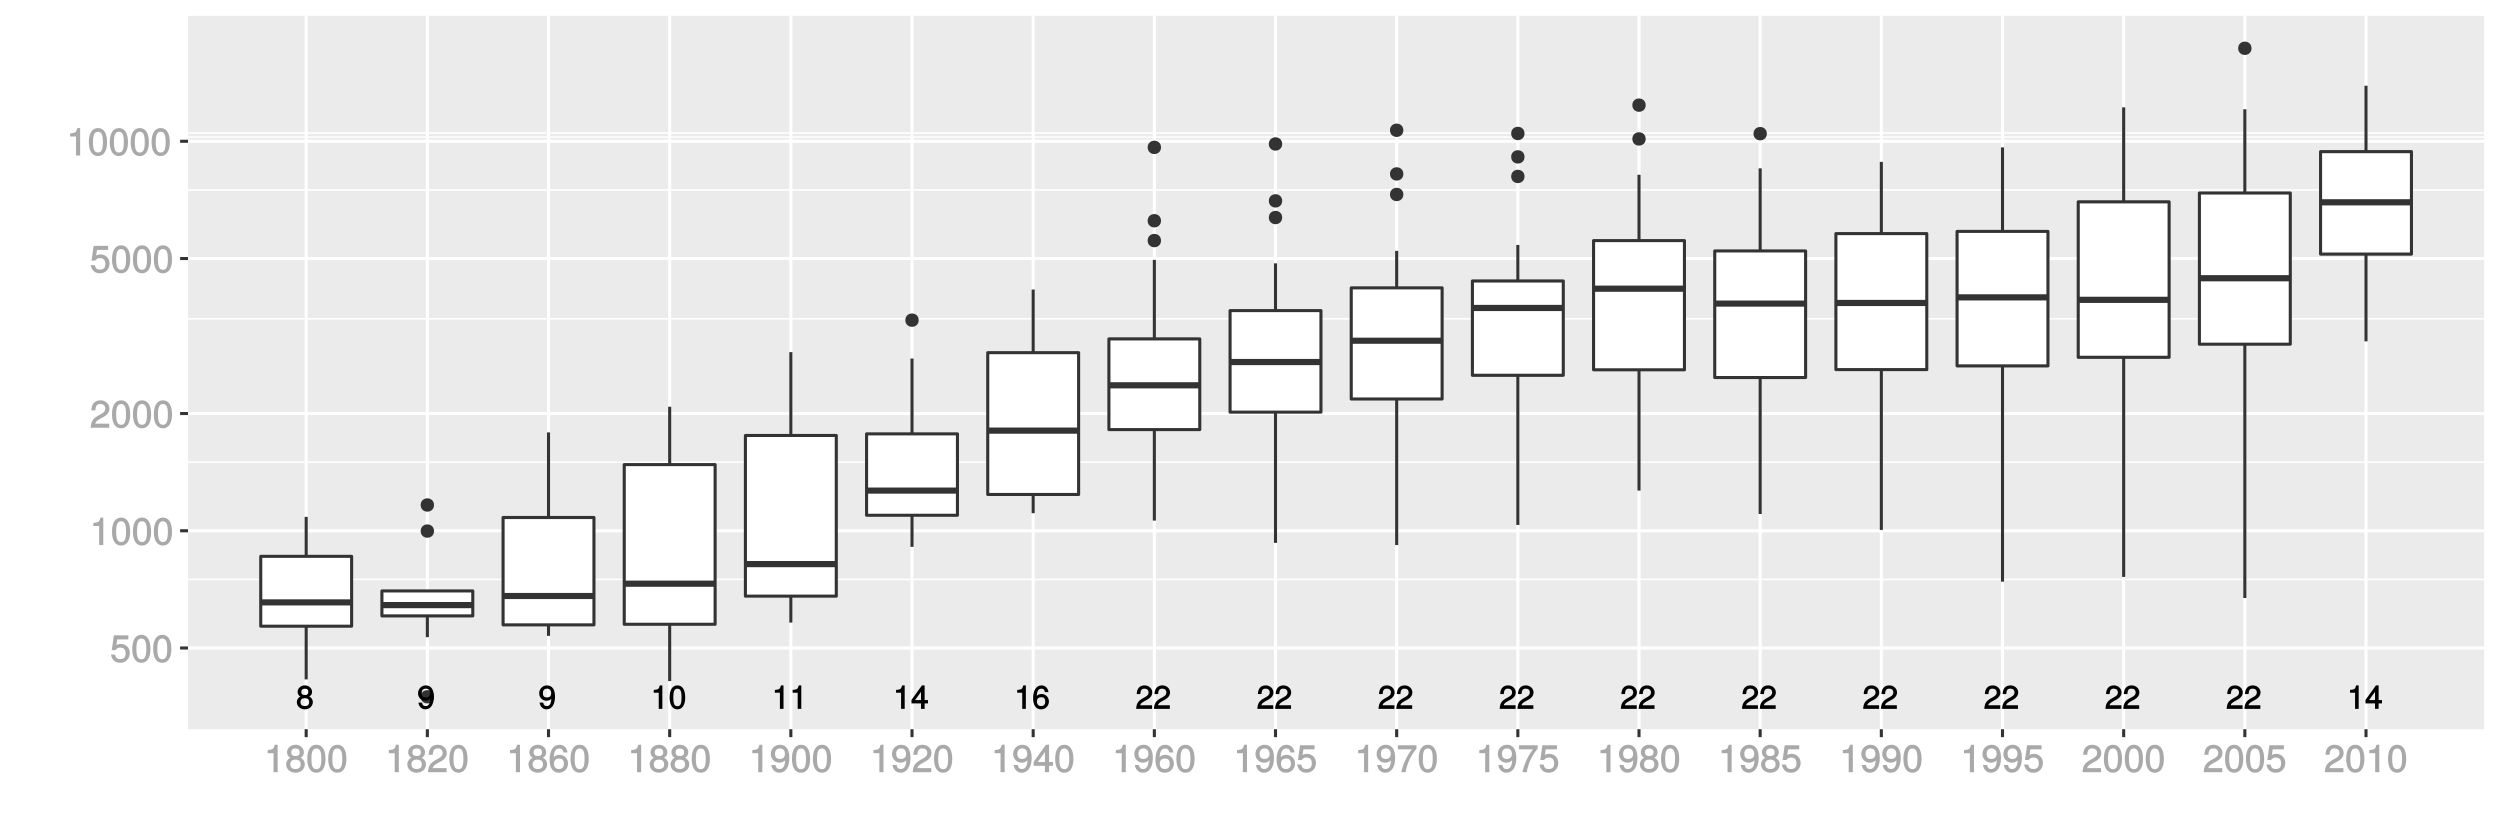 <?xml version="1.0" encoding="UTF-8"?>
<svg xmlns="http://www.w3.org/2000/svg" xmlns:xlink="http://www.w3.org/1999/xlink" width="864pt" height="288pt" viewBox="0 0 864 288" version="1.1">
<defs>
<g>
<symbol overflow="visible" id="glyph0-0">
<path style="stroke:none;" d=""/>
</symbol>
<symbol overflow="visible" id="glyph0-1">
<path style="stroke:none;" d="M 5.797 -2.344 C 5.797 -3.219 5.219 -3.969 4.578 -4.266 C 5.219 -4.641 5.531 -5.141 5.531 -5.875 C 5.531 -7.109 4.438 -8.109 3.031 -8.109 C 1.656 -8.109 0.547 -7.109 0.547 -5.875 C 0.547 -5.141 0.844 -4.656 1.469 -4.266 C 0.844 -3.969 0.266 -3.219 0.266 -2.359 C 0.266 -0.922 1.484 0.172 3.031 0.172 C 4.578 0.172 5.797 -0.922 5.797 -2.344 Z M 4.25 -5.859 C 4.25 -5.125 3.859 -4.781 3.031 -4.781 C 2.219 -4.781 1.812 -5.125 1.812 -5.859 C 1.812 -6.609 2.219 -6.969 3.031 -6.969 C 3.859 -6.969 4.25 -6.609 4.25 -5.859 Z M 4.531 -2.328 C 4.531 -1.406 4.016 -0.969 3.016 -0.969 C 2.062 -0.969 1.531 -1.406 1.531 -2.328 C 1.531 -3.25 2.062 -3.688 3.031 -3.688 C 4.016 -3.688 4.531 -3.25 4.531 -2.328 Z M 4.531 -2.328 "/>
</symbol>
<symbol overflow="visible" id="glyph0-2">
<path style="stroke:none;" d="M 5.75 -4.234 C 5.75 -6.688 4.766 -8.109 2.984 -8.109 C 1.484 -8.109 0.281 -6.906 0.281 -5.375 C 0.281 -3.906 1.406 -2.797 2.828 -2.797 C 3.562 -2.797 4.203 -3.094 4.703 -3.703 L 4.469 -3.797 C 4.469 -1.891 3.984 -0.969 2.875 -0.969 C 2.188 -0.969 1.844 -1.266 1.656 -2.156 L 0.422 -2.156 C 0.625 -0.734 1.609 0.172 2.812 0.172 C 4.641 0.172 5.75 -1.531 5.75 -4.234 Z M 4.422 -5.391 C 4.422 -4.438 3.891 -3.938 2.938 -3.938 C 2 -3.938 1.547 -4.391 1.547 -5.453 C 1.547 -6.438 2.078 -6.984 2.969 -6.984 C 3.875 -6.984 4.422 -6.406 4.422 -5.391 Z M 4.422 -5.391 "/>
</symbol>
<symbol overflow="visible" id="glyph0-3">
<path style="stroke:none;" d="M 3.969 -0.125 L 3.969 -8.109 L 3.094 -8.109 C 2.703 -6.766 2.625 -6.734 0.984 -6.531 L 0.984 -5.578 L 2.719 -5.578 L 2.719 0 L 3.969 0 Z M 3.969 -0.125 "/>
</symbol>
<symbol overflow="visible" id="glyph0-4">
<path style="stroke:none;" d="M 5.734 -3.906 C 5.734 -6.609 4.734 -8.109 3.031 -8.109 C 1.344 -8.109 0.328 -6.594 0.328 -3.969 C 0.328 -1.328 1.359 0.172 3.031 0.172 C 4.688 0.172 5.734 -1.328 5.734 -3.906 Z M 4.469 -3.984 C 4.469 -1.766 4.094 -0.922 3.016 -0.922 C 1.984 -0.922 1.609 -1.812 1.609 -3.953 C 1.609 -6.094 1.984 -6.969 3.031 -6.969 C 4.094 -6.969 4.469 -6.094 4.469 -3.984 Z M 4.469 -3.984 "/>
</symbol>
<symbol overflow="visible" id="glyph0-5">
<path style="stroke:none;" d="M 5.875 -2.016 L 5.875 -3.031 L 4.719 -3.031 L 4.719 -8.109 L 3.797 -8.109 L 0.172 -3.078 L 0.172 -1.875 L 3.469 -1.875 L 3.469 0 L 4.719 0 L 4.719 -1.875 L 5.875 -1.875 Z M 3.609 -3.031 L 1.406 -3.031 L 3.703 -6.203 L 3.469 -6.312 L 3.469 -3.031 Z M 3.609 -3.031 "/>
</symbol>
<symbol overflow="visible" id="glyph0-6">
<path style="stroke:none;" d="M 5.797 -2.562 C 5.797 -4.016 4.672 -5.141 3.266 -5.141 C 2.5 -5.141 1.797 -4.812 1.375 -4.234 L 1.609 -4.125 C 1.609 -6.047 2.094 -6.969 3.219 -6.969 C 3.906 -6.969 4.234 -6.672 4.422 -5.781 L 5.656 -5.781 C 5.453 -7.203 4.469 -8.109 3.281 -8.109 C 1.453 -8.109 0.328 -6.422 0.328 -3.703 C 0.328 -1.266 1.312 0.172 3.109 0.172 C 4.594 0.172 5.797 -1.031 5.797 -2.562 Z M 4.531 -2.484 C 4.531 -1.5 4.016 -0.969 3.109 -0.969 C 2.203 -0.969 1.656 -1.531 1.656 -2.547 C 1.656 -3.516 2.188 -4.016 3.141 -4.016 C 4.094 -4.016 4.531 -3.531 4.531 -2.484 Z M 4.531 -2.484 "/>
</symbol>
<symbol overflow="visible" id="glyph0-7">
<path style="stroke:none;" d="M 5.781 -5.672 C 5.781 -7 4.625 -8.109 3.141 -8.109 C 1.531 -8.109 0.469 -7.141 0.406 -5.109 L 1.641 -5.109 C 1.734 -6.562 2.141 -6.984 3.109 -6.984 C 3.984 -6.984 4.5 -6.484 4.5 -5.641 C 4.5 -5.031 4.188 -4.594 3.484 -4.203 L 2.469 -3.625 C 0.844 -2.703 0.328 -1.859 0.219 0 L 5.719 0 L 5.719 -1.234 L 1.625 -1.234 C 1.703 -1.734 2.016 -2.047 2.969 -2.609 L 4.078 -3.203 C 5.172 -3.797 5.781 -4.703 5.781 -5.672 Z M 5.781 -5.672 "/>
</symbol>
<symbol overflow="visible" id="glyph1-0">
<path style="stroke:none;" d=""/>
</symbol>
<symbol overflow="visible" id="glyph1-1">
<path style="stroke:none;" d="M 6.797 -3.188 C 6.797 -5 5.453 -6.344 3.688 -6.344 C 3.047 -6.344 2.422 -6.125 2.172 -5.938 L 2.453 -7.891 L 6.312 -7.891 L 6.312 -9.297 L 1.297 -9.297 L 0.578 -4.203 L 1.844 -4.203 C 2.422 -4.875 2.766 -5.062 3.484 -5.062 C 4.719 -5.062 5.359 -4.391 5.359 -3.031 C 5.359 -1.703 4.734 -1.094 3.484 -1.094 C 2.484 -1.094 2 -1.453 1.688 -2.641 L 0.281 -2.641 C 0.688 -0.656 1.875 0.188 3.516 0.188 C 5.375 0.188 6.797 -1.234 6.797 -3.188 Z M 6.797 -3.188 "/>
</symbol>
<symbol overflow="visible" id="glyph1-2">
<path style="stroke:none;" d="M 6.719 -4.562 C 6.719 -7.766 5.578 -9.484 3.578 -9.484 C 1.594 -9.484 0.422 -7.734 0.422 -4.641 C 0.422 -1.531 1.594 0.188 3.578 0.188 C 5.531 0.188 6.719 -1.531 6.719 -4.562 Z M 5.281 -4.672 C 5.281 -2.047 4.828 -1.031 3.547 -1.031 C 2.344 -1.031 1.859 -2.109 1.859 -4.625 C 1.859 -7.156 2.344 -8.203 3.578 -8.203 C 4.812 -8.203 5.281 -7.141 5.281 -4.672 Z M 5.281 -4.672 "/>
</symbol>
<symbol overflow="visible" id="glyph1-3">
<path style="stroke:none;" d="M 4.641 -0.125 L 4.641 -9.484 L 3.656 -9.484 C 3.219 -7.938 3.094 -7.875 1.188 -7.625 L 1.188 -6.562 L 3.219 -6.562 L 3.219 0 L 4.641 0 Z M 4.641 -0.125 "/>
</symbol>
<symbol overflow="visible" id="glyph1-4">
<path style="stroke:none;" d="M 6.766 -6.641 C 6.766 -8.203 5.438 -9.484 3.688 -9.484 C 1.812 -9.484 0.578 -8.391 0.5 -6.016 L 1.906 -6.016 C 2.016 -7.703 2.516 -8.219 3.656 -8.219 C 4.688 -8.219 5.328 -7.609 5.328 -6.609 C 5.328 -5.891 4.938 -5.359 4.125 -4.891 L 2.922 -4.219 C 1 -3.125 0.406 -2.156 0.281 0 L 6.703 0 L 6.703 -1.406 L 1.891 -1.406 C 1.969 -2.016 2.359 -2.406 3.484 -3.062 L 4.781 -3.766 C 6.078 -4.453 6.766 -5.516 6.766 -6.641 Z M 6.766 -6.641 "/>
</symbol>
<symbol overflow="visible" id="glyph1-5">
<path style="stroke:none;" d="M 6.797 -2.734 C 6.797 -3.75 6.156 -4.609 5.344 -4.984 C 6.125 -5.453 6.469 -6.016 6.469 -6.891 C 6.469 -8.328 5.219 -9.484 3.578 -9.484 C 1.953 -9.484 0.656 -8.328 0.656 -6.891 C 0.656 -6.031 1.016 -5.469 1.781 -4.984 C 1 -4.609 0.344 -3.75 0.344 -2.75 C 0.344 -1.047 1.75 0.188 3.578 0.188 C 5.391 0.188 6.797 -1.047 6.797 -2.734 Z M 5.031 -6.859 C 5.031 -6 4.531 -5.578 3.578 -5.578 C 2.609 -5.578 2.109 -6 2.109 -6.875 C 2.109 -7.766 2.609 -8.203 3.578 -8.203 C 4.547 -8.203 5.031 -7.766 5.031 -6.859 Z M 5.359 -2.719 C 5.359 -1.625 4.719 -1.094 3.547 -1.094 C 2.438 -1.094 1.781 -1.641 1.781 -2.719 C 1.781 -3.797 2.438 -4.344 3.578 -4.344 C 4.719 -4.344 5.359 -3.797 5.359 -2.719 Z M 5.359 -2.719 "/>
</symbol>
<symbol overflow="visible" id="glyph1-6">
<path style="stroke:none;" d="M 6.797 -2.984 C 6.797 -4.703 5.5 -6 3.844 -6 C 2.938 -6 2.125 -5.609 1.625 -4.922 L 1.859 -4.844 C 1.875 -7.078 2.469 -8.203 3.781 -8.203 C 4.594 -8.203 5 -7.828 5.219 -6.812 L 6.625 -6.812 C 6.391 -8.453 5.266 -9.484 3.859 -9.484 C 1.719 -9.484 0.422 -7.547 0.422 -4.328 C 0.422 -1.453 1.547 0.188 3.656 0.188 C 5.406 0.188 6.797 -1.188 6.797 -2.984 Z M 5.359 -2.906 C 5.359 -1.734 4.719 -1.094 3.672 -1.094 C 2.594 -1.094 1.922 -1.781 1.922 -2.969 C 1.922 -4.109 2.578 -4.719 3.703 -4.719 C 4.812 -4.719 5.359 -4.141 5.359 -2.906 Z M 5.359 -2.906 "/>
</symbol>
<symbol overflow="visible" id="glyph1-7">
<path style="stroke:none;" d="M 6.75 -4.953 C 6.75 -7.844 5.609 -9.484 3.516 -9.484 C 1.75 -9.484 0.344 -8.094 0.344 -6.297 C 0.344 -4.578 1.656 -3.281 3.328 -3.281 C 4.203 -3.281 4.922 -3.641 5.531 -4.359 L 5.297 -4.453 C 5.281 -2.203 4.688 -1.094 3.375 -1.094 C 2.578 -1.094 2.141 -1.453 1.938 -2.484 L 0.516 -2.484 C 0.766 -0.828 1.891 0.188 3.297 0.188 C 5.453 0.188 6.75 -1.766 6.75 -4.953 Z M 5.219 -6.312 C 5.219 -5.188 4.578 -4.578 3.453 -4.578 C 2.359 -4.578 1.797 -5.141 1.797 -6.391 C 1.797 -7.547 2.438 -8.219 3.5 -8.219 C 4.562 -8.219 5.219 -7.516 5.219 -6.312 Z M 5.219 -6.312 "/>
</symbol>
<symbol overflow="visible" id="glyph1-8">
<path style="stroke:none;" d="M 6.891 -2.344 L 6.891 -3.516 L 5.531 -3.516 L 5.531 -9.484 L 4.469 -9.484 L 0.219 -3.594 L 0.219 -2.203 L 4.109 -2.203 L 4.109 0 L 5.531 0 L 5.531 -2.203 L 6.891 -2.203 Z M 4.25 -3.516 L 1.625 -3.516 L 4.344 -7.312 L 4.109 -7.391 L 4.109 -3.516 Z M 4.25 -3.516 "/>
</symbol>
<symbol overflow="visible" id="glyph1-9">
<path style="stroke:none;" d="M 6.891 -8.188 L 6.891 -9.297 L 0.453 -9.297 L 0.453 -7.891 L 5.297 -7.891 C 3.641 -5.797 2.297 -3.016 1.625 0 L 3.125 0 C 3.656 -3.109 4.906 -5.797 6.891 -8.141 Z M 6.891 -8.188 "/>
</symbol>
</g>
<clipPath id="clip1">
  <path d="M 64.984 5.48 L 859 5.48 L 859 253 L 64.984 253 Z M 64.984 5.48 "/>
</clipPath>
<clipPath id="clip2">
  <path d="M 64.984 199 L 859 199 L 859 201 L 64.984 201 Z M 64.984 199 "/>
</clipPath>
<clipPath id="clip3">
  <path d="M 64.984 159 L 859 159 L 859 160 L 64.984 160 Z M 64.984 159 "/>
</clipPath>
<clipPath id="clip4">
  <path d="M 64.984 109 L 859 109 L 859 111 L 64.984 111 Z M 64.984 109 "/>
</clipPath>
<clipPath id="clip5">
  <path d="M 64.984 65 L 859 65 L 859 66 L 64.984 66 Z M 64.984 65 "/>
</clipPath>
<clipPath id="clip6">
  <path d="M 64.984 47 L 859 47 L 859 48 L 64.984 48 Z M 64.984 47 "/>
</clipPath>
<clipPath id="clip7">
  <path d="M 64.984 45 L 859 45 L 859 47 L 64.984 47 Z M 64.984 45 "/>
</clipPath>
<clipPath id="clip8">
  <path d="M 64.984 223 L 859.52 223 L 859.52 225 L 64.984 225 Z M 64.984 223 "/>
</clipPath>
<clipPath id="clip9">
  <path d="M 64.984 182 L 859.52 182 L 859.52 184 L 64.984 184 Z M 64.984 182 "/>
</clipPath>
<clipPath id="clip10">
  <path d="M 64.984 142 L 859.52 142 L 859.52 144 L 64.984 144 Z M 64.984 142 "/>
</clipPath>
<clipPath id="clip11">
  <path d="M 64.984 88 L 859.52 88 L 859.52 90 L 64.984 90 Z M 64.984 88 "/>
</clipPath>
<clipPath id="clip12">
  <path d="M 64.984 48 L 859.52 48 L 859.52 50 L 64.984 50 Z M 64.984 48 "/>
</clipPath>
<clipPath id="clip13">
  <path d="M 105 5.48 L 107 5.48 L 107 253 L 105 253 Z M 105 5.48 "/>
</clipPath>
<clipPath id="clip14">
  <path d="M 147 5.48 L 149 5.48 L 149 253 L 147 253 Z M 147 5.48 "/>
</clipPath>
<clipPath id="clip15">
  <path d="M 189 5.48 L 191 5.48 L 191 253 L 189 253 Z M 189 5.48 "/>
</clipPath>
<clipPath id="clip16">
  <path d="M 230 5.48 L 232 5.48 L 232 253 L 230 253 Z M 230 5.48 "/>
</clipPath>
<clipPath id="clip17">
  <path d="M 272 5.48 L 274 5.48 L 274 253 L 272 253 Z M 272 5.48 "/>
</clipPath>
<clipPath id="clip18">
  <path d="M 314 5.48 L 316 5.48 L 316 253 L 314 253 Z M 314 5.48 "/>
</clipPath>
<clipPath id="clip19">
  <path d="M 356 5.48 L 358 5.48 L 358 253 L 356 253 Z M 356 5.48 "/>
</clipPath>
<clipPath id="clip20">
  <path d="M 398 5.48 L 400 5.48 L 400 253 L 398 253 Z M 398 5.48 "/>
</clipPath>
<clipPath id="clip21">
  <path d="M 440 5.48 L 442 5.48 L 442 253 L 440 253 Z M 440 5.48 "/>
</clipPath>
<clipPath id="clip22">
  <path d="M 482 5.48 L 484 5.48 L 484 253 L 482 253 Z M 482 5.48 "/>
</clipPath>
<clipPath id="clip23">
  <path d="M 524 5.48 L 526 5.48 L 526 253 L 524 253 Z M 524 5.48 "/>
</clipPath>
<clipPath id="clip24">
  <path d="M 565 5.48 L 567 5.48 L 567 253 L 565 253 Z M 565 5.48 "/>
</clipPath>
<clipPath id="clip25">
  <path d="M 607 5.48 L 609 5.48 L 609 253 L 607 253 Z M 607 5.48 "/>
</clipPath>
<clipPath id="clip26">
  <path d="M 649 5.48 L 651 5.48 L 651 253 L 649 253 Z M 649 5.48 "/>
</clipPath>
<clipPath id="clip27">
  <path d="M 691 5.48 L 693 5.48 L 693 253 L 691 253 Z M 691 5.48 "/>
</clipPath>
<clipPath id="clip28">
  <path d="M 733 5.48 L 735 5.48 L 735 253 L 733 253 Z M 733 5.48 "/>
</clipPath>
<clipPath id="clip29">
  <path d="M 775 5.48 L 777 5.48 L 777 253 L 775 253 Z M 775 5.48 "/>
</clipPath>
<clipPath id="clip30">
  <path d="M 817 5.48 L 819 5.48 L 819 253 L 817 253 Z M 817 5.48 "/>
</clipPath>
</defs>
<g id="surface1817">
<rect x="0" y="0" width="864" height="288" style="fill:rgb(100%,100%,100%);fill-opacity:1;stroke:none;"/>
<rect x="0" y="0" width="864" height="288" style="fill:rgb(100%,100%,100%);fill-opacity:1;stroke:none;"/>
<path style="fill:none;stroke-width:1.067;stroke-linecap:round;stroke-linejoin:round;stroke:rgb(100%,100%,100%);stroke-opacity:1;stroke-miterlimit:10;" d="M 0 288 L 864 288 L 864 0 L 0 0 Z M 0 288 "/>
<g clip-path="url(#clip1)" clip-rule="nonzero">
<path style=" stroke:none;fill-rule:nonzero;fill:rgb(92.157%,92.157%,92.157%);fill-opacity:1;" d="M 64.984 252.016 L 858.52 252.016 L 858.52 5.48 L 64.984 5.48 Z M 64.984 252.016 "/>
</g>
<g clip-path="url(#clip2)" clip-rule="nonzero">
<path style="fill:none;stroke-width:0.533;stroke-linecap:butt;stroke-linejoin:round;stroke:rgb(100%,100%,100%);stroke-opacity:1;stroke-miterlimit:10;" d="M 64.984 200.25 L 858.52 200.25 "/>
</g>
<g clip-path="url(#clip3)" clip-rule="nonzero">
<path style="fill:none;stroke-width:0.533;stroke-linecap:butt;stroke-linejoin:round;stroke:rgb(100%,100%,100%);stroke-opacity:1;stroke-miterlimit:10;" d="M 64.984 159.73 L 858.52 159.73 "/>
</g>
<g clip-path="url(#clip4)" clip-rule="nonzero">
<path style="fill:none;stroke-width:0.533;stroke-linecap:butt;stroke-linejoin:round;stroke:rgb(100%,100%,100%);stroke-opacity:1;stroke-miterlimit:10;" d="M 64.984 110.195 L 858.52 110.195 "/>
</g>
<g clip-path="url(#clip5)" clip-rule="nonzero">
<path style="fill:none;stroke-width:0.533;stroke-linecap:butt;stroke-linejoin:round;stroke:rgb(100%,100%,100%);stroke-opacity:1;stroke-miterlimit:10;" d="M 64.984 65.641 L 858.52 65.641 "/>
</g>
<g clip-path="url(#clip6)" clip-rule="nonzero">
<path style="fill:none;stroke-width:0.533;stroke-linecap:butt;stroke-linejoin:round;stroke:rgb(100%,100%,100%);stroke-opacity:1;stroke-miterlimit:10;" d="M 64.984 47.379 L 858.52 47.379 "/>
</g>
<g clip-path="url(#clip7)" clip-rule="nonzero">
<path style="fill:none;stroke-width:0.533;stroke-linecap:butt;stroke-linejoin:round;stroke:rgb(100%,100%,100%);stroke-opacity:1;stroke-miterlimit:10;" d="M 64.984 45.969 L 858.52 45.969 "/>
</g>
<g clip-path="url(#clip8)" clip-rule="nonzero">
<path style="fill:none;stroke-width:1.067;stroke-linecap:butt;stroke-linejoin:round;stroke:rgb(100%,100%,100%);stroke-opacity:1;stroke-miterlimit:10;" d="M 64.984 223.953 L 858.52 223.953 "/>
</g>
<g clip-path="url(#clip9)" clip-rule="nonzero">
<path style="fill:none;stroke-width:1.067;stroke-linecap:butt;stroke-linejoin:round;stroke:rgb(100%,100%,100%);stroke-opacity:1;stroke-miterlimit:10;" d="M 64.984 183.434 L 858.52 183.434 "/>
</g>
<g clip-path="url(#clip10)" clip-rule="nonzero">
<path style="fill:none;stroke-width:1.067;stroke-linecap:butt;stroke-linejoin:round;stroke:rgb(100%,100%,100%);stroke-opacity:1;stroke-miterlimit:10;" d="M 64.984 142.91 L 858.52 142.91 "/>
</g>
<g clip-path="url(#clip11)" clip-rule="nonzero">
<path style="fill:none;stroke-width:1.067;stroke-linecap:butt;stroke-linejoin:round;stroke:rgb(100%,100%,100%);stroke-opacity:1;stroke-miterlimit:10;" d="M 64.984 89.344 L 858.52 89.344 "/>
</g>
<g clip-path="url(#clip12)" clip-rule="nonzero">
<path style="fill:none;stroke-width:1.067;stroke-linecap:butt;stroke-linejoin:round;stroke:rgb(100%,100%,100%);stroke-opacity:1;stroke-miterlimit:10;" d="M 64.984 48.82 L 858.52 48.82 "/>
</g>
<g clip-path="url(#clip13)" clip-rule="nonzero">
<path style="fill:none;stroke-width:1.067;stroke-linecap:butt;stroke-linejoin:round;stroke:rgb(100%,100%,100%);stroke-opacity:1;stroke-miterlimit:10;" d="M 105.816 252.016 L 105.816 5.48 "/>
</g>
<g clip-path="url(#clip14)" clip-rule="nonzero">
<path style="fill:none;stroke-width:1.067;stroke-linecap:butt;stroke-linejoin:round;stroke:rgb(100%,100%,100%);stroke-opacity:1;stroke-miterlimit:10;" d="M 147.691 252.016 L 147.691 5.48 "/>
</g>
<g clip-path="url(#clip15)" clip-rule="nonzero">
<path style="fill:none;stroke-width:1.067;stroke-linecap:butt;stroke-linejoin:round;stroke:rgb(100%,100%,100%);stroke-opacity:1;stroke-miterlimit:10;" d="M 189.566 252.016 L 189.566 5.48 "/>
</g>
<g clip-path="url(#clip16)" clip-rule="nonzero">
<path style="fill:none;stroke-width:1.067;stroke-linecap:butt;stroke-linejoin:round;stroke:rgb(100%,100%,100%);stroke-opacity:1;stroke-miterlimit:10;" d="M 231.441 252.016 L 231.441 5.48 "/>
</g>
<g clip-path="url(#clip17)" clip-rule="nonzero">
<path style="fill:none;stroke-width:1.067;stroke-linecap:butt;stroke-linejoin:round;stroke:rgb(100%,100%,100%);stroke-opacity:1;stroke-miterlimit:10;" d="M 273.316 252.016 L 273.316 5.48 "/>
</g>
<g clip-path="url(#clip18)" clip-rule="nonzero">
<path style="fill:none;stroke-width:1.067;stroke-linecap:butt;stroke-linejoin:round;stroke:rgb(100%,100%,100%);stroke-opacity:1;stroke-miterlimit:10;" d="M 315.191 252.016 L 315.191 5.48 "/>
</g>
<g clip-path="url(#clip19)" clip-rule="nonzero">
<path style="fill:none;stroke-width:1.067;stroke-linecap:butt;stroke-linejoin:round;stroke:rgb(100%,100%,100%);stroke-opacity:1;stroke-miterlimit:10;" d="M 357.066 252.016 L 357.066 5.48 "/>
</g>
<g clip-path="url(#clip20)" clip-rule="nonzero">
<path style="fill:none;stroke-width:1.067;stroke-linecap:butt;stroke-linejoin:round;stroke:rgb(100%,100%,100%);stroke-opacity:1;stroke-miterlimit:10;" d="M 398.941 252.016 L 398.941 5.48 "/>
</g>
<g clip-path="url(#clip21)" clip-rule="nonzero">
<path style="fill:none;stroke-width:1.067;stroke-linecap:butt;stroke-linejoin:round;stroke:rgb(100%,100%,100%);stroke-opacity:1;stroke-miterlimit:10;" d="M 440.816 252.016 L 440.816 5.48 "/>
</g>
<g clip-path="url(#clip22)" clip-rule="nonzero">
<path style="fill:none;stroke-width:1.067;stroke-linecap:butt;stroke-linejoin:round;stroke:rgb(100%,100%,100%);stroke-opacity:1;stroke-miterlimit:10;" d="M 482.691 252.016 L 482.691 5.48 "/>
</g>
<g clip-path="url(#clip23)" clip-rule="nonzero">
<path style="fill:none;stroke-width:1.067;stroke-linecap:butt;stroke-linejoin:round;stroke:rgb(100%,100%,100%);stroke-opacity:1;stroke-miterlimit:10;" d="M 524.566 252.016 L 524.566 5.48 "/>
</g>
<g clip-path="url(#clip24)" clip-rule="nonzero">
<path style="fill:none;stroke-width:1.067;stroke-linecap:butt;stroke-linejoin:round;stroke:rgb(100%,100%,100%);stroke-opacity:1;stroke-miterlimit:10;" d="M 566.441 252.016 L 566.441 5.48 "/>
</g>
<g clip-path="url(#clip25)" clip-rule="nonzero">
<path style="fill:none;stroke-width:1.067;stroke-linecap:butt;stroke-linejoin:round;stroke:rgb(100%,100%,100%);stroke-opacity:1;stroke-miterlimit:10;" d="M 608.316 252.016 L 608.316 5.48 "/>
</g>
<g clip-path="url(#clip26)" clip-rule="nonzero">
<path style="fill:none;stroke-width:1.067;stroke-linecap:butt;stroke-linejoin:round;stroke:rgb(100%,100%,100%);stroke-opacity:1;stroke-miterlimit:10;" d="M 650.191 252.016 L 650.191 5.48 "/>
</g>
<g clip-path="url(#clip27)" clip-rule="nonzero">
<path style="fill:none;stroke-width:1.067;stroke-linecap:butt;stroke-linejoin:round;stroke:rgb(100%,100%,100%);stroke-opacity:1;stroke-miterlimit:10;" d="M 692.066 252.016 L 692.066 5.48 "/>
</g>
<g clip-path="url(#clip28)" clip-rule="nonzero">
<path style="fill:none;stroke-width:1.067;stroke-linecap:butt;stroke-linejoin:round;stroke:rgb(100%,100%,100%);stroke-opacity:1;stroke-miterlimit:10;" d="M 733.941 252.016 L 733.941 5.48 "/>
</g>
<g clip-path="url(#clip29)" clip-rule="nonzero">
<path style="fill:none;stroke-width:1.067;stroke-linecap:butt;stroke-linejoin:round;stroke:rgb(100%,100%,100%);stroke-opacity:1;stroke-miterlimit:10;" d="M 775.816 252.016 L 775.816 5.48 "/>
</g>
<g clip-path="url(#clip30)" clip-rule="nonzero">
<path style="fill:none;stroke-width:1.067;stroke-linecap:butt;stroke-linejoin:round;stroke:rgb(100%,100%,100%);stroke-opacity:1;stroke-miterlimit:10;" d="M 817.691 252.016 L 817.691 5.48 "/>
</g>
<path style="fill:none;stroke-width:1.067;stroke-linecap:butt;stroke-linejoin:round;stroke:rgb(20%,20%,20%);stroke-opacity:1;stroke-miterlimit:1;" d="M 105.816 192.266 L 105.816 178.621 "/>
<path style="fill:none;stroke-width:1.067;stroke-linecap:butt;stroke-linejoin:round;stroke:rgb(20%,20%,20%);stroke-opacity:1;stroke-miterlimit:1;" d="M 105.816 216.41 L 105.816 234.801 "/>
<path style="fill-rule:nonzero;fill:rgb(100%,100%,100%);fill-opacity:1;stroke-width:1.067;stroke-linecap:round;stroke-linejoin:round;stroke:rgb(20%,20%,20%);stroke-opacity:1;stroke-miterlimit:10;" d="M 90.113 192.266 L 90.113 216.41 L 121.52 216.41 L 121.52 192.266 Z M 90.113 192.266 "/>
<path style="fill:none;stroke-width:2.134;stroke-linecap:butt;stroke-linejoin:round;stroke:rgb(20%,20%,20%);stroke-opacity:1;stroke-miterlimit:1;" d="M 90.113 208.188 L 121.52 208.188 "/>
<path style="fill-rule:nonzero;fill:rgb(20%,20%,20%);fill-opacity:1;stroke-width:0.709;stroke-linecap:round;stroke-linejoin:round;stroke:rgb(20%,20%,20%);stroke-opacity:1;stroke-miterlimit:10;" d="M 149.645 240.809 C 149.645 243.414 145.734 243.414 145.734 240.809 C 145.734 238.203 149.645 238.203 149.645 240.809 "/>
<path style="fill-rule:nonzero;fill:rgb(20%,20%,20%);fill-opacity:1;stroke-width:0.709;stroke-linecap:round;stroke-linejoin:round;stroke:rgb(20%,20%,20%);stroke-opacity:1;stroke-miterlimit:10;" d="M 149.645 183.543 C 149.645 186.148 145.734 186.148 145.734 183.543 C 145.734 180.934 149.645 180.934 149.645 183.543 "/>
<path style="fill-rule:nonzero;fill:rgb(20%,20%,20%);fill-opacity:1;stroke-width:0.709;stroke-linecap:round;stroke-linejoin:round;stroke:rgb(20%,20%,20%);stroke-opacity:1;stroke-miterlimit:10;" d="M 149.645 174.527 C 149.645 177.133 145.734 177.133 145.734 174.527 C 145.734 171.922 149.645 171.922 149.645 174.527 "/>
<path style="fill:none;stroke-width:1.067;stroke-linecap:butt;stroke-linejoin:round;stroke:rgb(20%,20%,20%);stroke-opacity:1;stroke-miterlimit:1;" d="M 147.691 204.223 L 147.691 204.223 "/>
<path style="fill:none;stroke-width:1.067;stroke-linecap:butt;stroke-linejoin:round;stroke:rgb(20%,20%,20%);stroke-opacity:1;stroke-miterlimit:1;" d="M 147.691 212.855 L 147.691 220.215 "/>
<path style="fill-rule:nonzero;fill:rgb(100%,100%,100%);fill-opacity:1;stroke-width:1.067;stroke-linecap:round;stroke-linejoin:round;stroke:rgb(20%,20%,20%);stroke-opacity:1;stroke-miterlimit:10;" d="M 131.988 204.223 L 131.988 212.855 L 163.395 212.855 L 163.395 204.223 Z M 131.988 204.223 "/>
<path style="fill:none;stroke-width:2.134;stroke-linecap:butt;stroke-linejoin:round;stroke:rgb(20%,20%,20%);stroke-opacity:1;stroke-miterlimit:1;" d="M 131.988 209.117 L 163.395 209.117 "/>
<path style="fill:none;stroke-width:1.067;stroke-linecap:butt;stroke-linejoin:round;stroke:rgb(20%,20%,20%);stroke-opacity:1;stroke-miterlimit:1;" d="M 189.566 178.848 L 189.566 149.43 "/>
<path style="fill:none;stroke-width:1.067;stroke-linecap:butt;stroke-linejoin:round;stroke:rgb(20%,20%,20%);stroke-opacity:1;stroke-miterlimit:1;" d="M 189.566 215.953 L 189.566 219.766 "/>
<path style="fill-rule:nonzero;fill:rgb(100%,100%,100%);fill-opacity:1;stroke-width:1.067;stroke-linecap:round;stroke-linejoin:round;stroke:rgb(20%,20%,20%);stroke-opacity:1;stroke-miterlimit:10;" d="M 173.863 178.848 L 173.863 215.953 L 205.27 215.953 L 205.27 178.848 Z M 173.863 178.848 "/>
<path style="fill:none;stroke-width:2.134;stroke-linecap:butt;stroke-linejoin:round;stroke:rgb(20%,20%,20%);stroke-opacity:1;stroke-miterlimit:1;" d="M 173.863 205.977 L 205.27 205.977 "/>
<path style="fill:none;stroke-width:1.067;stroke-linecap:butt;stroke-linejoin:round;stroke:rgb(20%,20%,20%);stroke-opacity:1;stroke-miterlimit:1;" d="M 231.441 160.57 L 231.441 140.562 "/>
<path style="fill:none;stroke-width:1.067;stroke-linecap:butt;stroke-linejoin:round;stroke:rgb(20%,20%,20%);stroke-opacity:1;stroke-miterlimit:1;" d="M 231.441 215.754 L 231.441 235.379 "/>
<path style="fill-rule:nonzero;fill:rgb(100%,100%,100%);fill-opacity:1;stroke-width:1.067;stroke-linecap:round;stroke-linejoin:round;stroke:rgb(20%,20%,20%);stroke-opacity:1;stroke-miterlimit:10;" d="M 215.738 160.57 L 215.738 215.754 L 247.145 215.754 L 247.145 160.57 Z M 215.738 160.57 "/>
<path style="fill:none;stroke-width:2.134;stroke-linecap:butt;stroke-linejoin:round;stroke:rgb(20%,20%,20%);stroke-opacity:1;stroke-miterlimit:1;" d="M 215.738 201.723 L 247.145 201.723 "/>
<path style="fill:none;stroke-width:1.067;stroke-linecap:butt;stroke-linejoin:round;stroke:rgb(20%,20%,20%);stroke-opacity:1;stroke-miterlimit:1;" d="M 273.316 150.504 L 273.316 121.688 "/>
<path style="fill:none;stroke-width:1.067;stroke-linecap:butt;stroke-linejoin:round;stroke:rgb(20%,20%,20%);stroke-opacity:1;stroke-miterlimit:1;" d="M 273.316 206.031 L 273.316 215.18 "/>
<path style="fill-rule:nonzero;fill:rgb(100%,100%,100%);fill-opacity:1;stroke-width:1.067;stroke-linecap:round;stroke-linejoin:round;stroke:rgb(20%,20%,20%);stroke-opacity:1;stroke-miterlimit:10;" d="M 257.613 150.504 L 257.613 206.031 L 289.02 206.031 L 289.02 150.504 Z M 257.613 150.504 "/>
<path style="fill:none;stroke-width:2.134;stroke-linecap:butt;stroke-linejoin:round;stroke:rgb(20%,20%,20%);stroke-opacity:1;stroke-miterlimit:1;" d="M 257.613 194.949 L 289.02 194.949 "/>
<path style="fill-rule:nonzero;fill:rgb(20%,20%,20%);fill-opacity:1;stroke-width:0.709;stroke-linecap:round;stroke-linejoin:round;stroke:rgb(20%,20%,20%);stroke-opacity:1;stroke-miterlimit:10;" d="M 317.145 110.648 C 317.145 113.254 313.234 113.254 313.234 110.648 C 313.234 108.039 317.145 108.039 317.145 110.648 "/>
<path style="fill:none;stroke-width:1.067;stroke-linecap:butt;stroke-linejoin:round;stroke:rgb(20%,20%,20%);stroke-opacity:1;stroke-miterlimit:1;" d="M 315.191 149.941 L 315.191 123.906 "/>
<path style="fill:none;stroke-width:1.067;stroke-linecap:butt;stroke-linejoin:round;stroke:rgb(20%,20%,20%);stroke-opacity:1;stroke-miterlimit:1;" d="M 315.191 178.07 L 315.191 188.996 "/>
<path style="fill-rule:nonzero;fill:rgb(100%,100%,100%);fill-opacity:1;stroke-width:1.067;stroke-linecap:round;stroke-linejoin:round;stroke:rgb(20%,20%,20%);stroke-opacity:1;stroke-miterlimit:10;" d="M 299.488 149.941 L 299.488 178.07 L 330.895 178.07 L 330.895 149.941 Z M 299.488 149.941 "/>
<path style="fill:none;stroke-width:2.134;stroke-linecap:butt;stroke-linejoin:round;stroke:rgb(20%,20%,20%);stroke-opacity:1;stroke-miterlimit:1;" d="M 299.488 169.551 L 330.895 169.551 "/>
<path style="fill:none;stroke-width:1.067;stroke-linecap:butt;stroke-linejoin:round;stroke:rgb(20%,20%,20%);stroke-opacity:1;stroke-miterlimit:1;" d="M 357.066 121.887 L 357.066 100.074 "/>
<path style="fill:none;stroke-width:1.067;stroke-linecap:butt;stroke-linejoin:round;stroke:rgb(20%,20%,20%);stroke-opacity:1;stroke-miterlimit:1;" d="M 357.066 170.891 L 357.066 177.359 "/>
<path style="fill-rule:nonzero;fill:rgb(100%,100%,100%);fill-opacity:1;stroke-width:1.067;stroke-linecap:round;stroke-linejoin:round;stroke:rgb(20%,20%,20%);stroke-opacity:1;stroke-miterlimit:10;" d="M 341.363 121.887 L 341.363 170.891 L 372.77 170.891 L 372.77 121.887 Z M 341.363 121.887 "/>
<path style="fill:none;stroke-width:2.134;stroke-linecap:butt;stroke-linejoin:round;stroke:rgb(20%,20%,20%);stroke-opacity:1;stroke-miterlimit:1;" d="M 341.363 148.828 L 372.77 148.828 "/>
<path style="fill-rule:nonzero;fill:rgb(20%,20%,20%);fill-opacity:1;stroke-width:0.709;stroke-linecap:round;stroke-linejoin:round;stroke:rgb(20%,20%,20%);stroke-opacity:1;stroke-miterlimit:10;" d="M 400.895 76.289 C 400.895 78.895 396.984 78.895 396.984 76.289 C 396.984 73.684 400.895 73.684 400.895 76.289 "/>
<path style="fill-rule:nonzero;fill:rgb(20%,20%,20%);fill-opacity:1;stroke-width:0.709;stroke-linecap:round;stroke-linejoin:round;stroke:rgb(20%,20%,20%);stroke-opacity:1;stroke-miterlimit:10;" d="M 400.895 50.93 C 400.895 53.535 396.984 53.535 396.984 50.93 C 396.984 48.324 400.895 48.324 400.895 50.93 "/>
<path style="fill-rule:nonzero;fill:rgb(20%,20%,20%);fill-opacity:1;stroke-width:0.709;stroke-linecap:round;stroke-linejoin:round;stroke:rgb(20%,20%,20%);stroke-opacity:1;stroke-miterlimit:10;" d="M 400.895 83.145 C 400.895 85.75 396.984 85.75 396.984 83.145 C 396.984 80.535 400.895 80.535 400.895 83.145 "/>
<path style="fill:none;stroke-width:1.067;stroke-linecap:butt;stroke-linejoin:round;stroke:rgb(20%,20%,20%);stroke-opacity:1;stroke-miterlimit:1;" d="M 398.941 117.125 L 398.941 89.812 "/>
<path style="fill:none;stroke-width:1.067;stroke-linecap:butt;stroke-linejoin:round;stroke:rgb(20%,20%,20%);stroke-opacity:1;stroke-miterlimit:1;" d="M 398.941 148.465 L 398.941 179.914 "/>
<path style="fill-rule:nonzero;fill:rgb(100%,100%,100%);fill-opacity:1;stroke-width:1.067;stroke-linecap:round;stroke-linejoin:round;stroke:rgb(20%,20%,20%);stroke-opacity:1;stroke-miterlimit:10;" d="M 383.238 117.125 L 383.238 148.465 L 414.645 148.465 L 414.645 117.125 Z M 383.238 117.125 "/>
<path style="fill:none;stroke-width:2.134;stroke-linecap:butt;stroke-linejoin:round;stroke:rgb(20%,20%,20%);stroke-opacity:1;stroke-miterlimit:1;" d="M 383.238 133.16 L 414.645 133.16 "/>
<path style="fill-rule:nonzero;fill:rgb(20%,20%,20%);fill-opacity:1;stroke-width:0.709;stroke-linecap:round;stroke-linejoin:round;stroke:rgb(20%,20%,20%);stroke-opacity:1;stroke-miterlimit:10;" d="M 442.77 69.422 C 442.77 72.031 438.859 72.031 438.859 69.422 C 438.859 66.816 442.77 66.816 442.77 69.422 "/>
<path style="fill-rule:nonzero;fill:rgb(20%,20%,20%);fill-opacity:1;stroke-width:0.709;stroke-linecap:round;stroke-linejoin:round;stroke:rgb(20%,20%,20%);stroke-opacity:1;stroke-miterlimit:10;" d="M 442.77 49.754 C 442.77 52.363 438.859 52.363 438.859 49.754 C 438.859 47.148 442.77 47.148 442.77 49.754 "/>
<path style="fill-rule:nonzero;fill:rgb(20%,20%,20%);fill-opacity:1;stroke-width:0.709;stroke-linecap:round;stroke-linejoin:round;stroke:rgb(20%,20%,20%);stroke-opacity:1;stroke-miterlimit:10;" d="M 442.77 75.18 C 442.77 77.785 438.859 77.785 438.859 75.18 C 438.859 72.574 442.77 72.574 442.77 75.18 "/>
<path style="fill:none;stroke-width:1.067;stroke-linecap:butt;stroke-linejoin:round;stroke:rgb(20%,20%,20%);stroke-opacity:1;stroke-miterlimit:1;" d="M 440.816 107.344 L 440.816 91.008 "/>
<path style="fill:none;stroke-width:1.067;stroke-linecap:butt;stroke-linejoin:round;stroke:rgb(20%,20%,20%);stroke-opacity:1;stroke-miterlimit:1;" d="M 440.816 142.43 L 440.816 187.613 "/>
<path style="fill-rule:nonzero;fill:rgb(100%,100%,100%);fill-opacity:1;stroke-width:1.067;stroke-linecap:round;stroke-linejoin:round;stroke:rgb(20%,20%,20%);stroke-opacity:1;stroke-miterlimit:10;" d="M 425.113 107.344 L 425.113 142.43 L 456.52 142.43 L 456.52 107.344 Z M 425.113 107.344 "/>
<path style="fill:none;stroke-width:2.134;stroke-linecap:butt;stroke-linejoin:round;stroke:rgb(20%,20%,20%);stroke-opacity:1;stroke-miterlimit:1;" d="M 425.113 125.121 L 456.52 125.121 "/>
<path style="fill-rule:nonzero;fill:rgb(20%,20%,20%);fill-opacity:1;stroke-width:0.709;stroke-linecap:round;stroke-linejoin:round;stroke:rgb(20%,20%,20%);stroke-opacity:1;stroke-miterlimit:10;" d="M 484.645 60.109 C 484.645 62.715 480.734 62.715 480.734 60.109 C 480.734 57.504 484.645 57.504 484.645 60.109 "/>
<path style="fill-rule:nonzero;fill:rgb(20%,20%,20%);fill-opacity:1;stroke-width:0.709;stroke-linecap:round;stroke-linejoin:round;stroke:rgb(20%,20%,20%);stroke-opacity:1;stroke-miterlimit:10;" d="M 484.645 45.02 C 484.645 47.629 480.734 47.629 480.734 45.02 C 480.734 42.414 484.645 42.414 484.645 45.02 "/>
<path style="fill-rule:nonzero;fill:rgb(20%,20%,20%);fill-opacity:1;stroke-width:0.709;stroke-linecap:round;stroke-linejoin:round;stroke:rgb(20%,20%,20%);stroke-opacity:1;stroke-miterlimit:10;" d="M 484.645 67.203 C 484.645 69.809 480.734 69.809 480.734 67.203 C 480.734 64.598 484.645 64.598 484.645 67.203 "/>
<path style="fill:none;stroke-width:1.067;stroke-linecap:butt;stroke-linejoin:round;stroke:rgb(20%,20%,20%);stroke-opacity:1;stroke-miterlimit:1;" d="M 482.691 99.492 L 482.691 86.699 "/>
<path style="fill:none;stroke-width:1.067;stroke-linecap:butt;stroke-linejoin:round;stroke:rgb(20%,20%,20%);stroke-opacity:1;stroke-miterlimit:1;" d="M 482.691 137.898 L 482.691 188.371 "/>
<path style="fill-rule:nonzero;fill:rgb(100%,100%,100%);fill-opacity:1;stroke-width:1.067;stroke-linecap:round;stroke-linejoin:round;stroke:rgb(20%,20%,20%);stroke-opacity:1;stroke-miterlimit:10;" d="M 466.988 99.492 L 466.988 137.898 L 498.395 137.898 L 498.395 99.492 Z M 466.988 99.492 "/>
<path style="fill:none;stroke-width:2.134;stroke-linecap:butt;stroke-linejoin:round;stroke:rgb(20%,20%,20%);stroke-opacity:1;stroke-miterlimit:1;" d="M 466.988 117.754 L 498.395 117.754 "/>
<path style="fill-rule:nonzero;fill:rgb(20%,20%,20%);fill-opacity:1;stroke-width:0.709;stroke-linecap:round;stroke-linejoin:round;stroke:rgb(20%,20%,20%);stroke-opacity:1;stroke-miterlimit:10;" d="M 526.52 54.219 C 526.52 56.824 522.613 56.824 522.613 54.219 C 522.613 51.613 526.52 51.613 526.52 54.219 "/>
<path style="fill-rule:nonzero;fill:rgb(20%,20%,20%);fill-opacity:1;stroke-width:0.709;stroke-linecap:round;stroke-linejoin:round;stroke:rgb(20%,20%,20%);stroke-opacity:1;stroke-miterlimit:10;" d="M 526.52 46.129 C 526.52 48.734 522.613 48.734 522.613 46.129 C 522.613 43.52 526.52 43.52 526.52 46.129 "/>
<path style="fill-rule:nonzero;fill:rgb(20%,20%,20%);fill-opacity:1;stroke-width:0.709;stroke-linecap:round;stroke-linejoin:round;stroke:rgb(20%,20%,20%);stroke-opacity:1;stroke-miterlimit:10;" d="M 526.52 60.977 C 526.52 63.586 522.613 63.586 522.613 60.977 C 522.613 58.371 526.52 58.371 526.52 60.977 "/>
<path style="fill:none;stroke-width:1.067;stroke-linecap:butt;stroke-linejoin:round;stroke:rgb(20%,20%,20%);stroke-opacity:1;stroke-miterlimit:1;" d="M 524.566 97.102 L 524.566 84.66 "/>
<path style="fill:none;stroke-width:1.067;stroke-linecap:butt;stroke-linejoin:round;stroke:rgb(20%,20%,20%);stroke-opacity:1;stroke-miterlimit:1;" d="M 524.566 129.703 L 524.566 181.422 "/>
<path style="fill-rule:nonzero;fill:rgb(100%,100%,100%);fill-opacity:1;stroke-width:1.067;stroke-linecap:round;stroke-linejoin:round;stroke:rgb(20%,20%,20%);stroke-opacity:1;stroke-miterlimit:10;" d="M 508.863 97.102 L 508.863 129.703 L 540.27 129.703 L 540.27 97.102 Z M 508.863 97.102 "/>
<path style="fill:none;stroke-width:2.134;stroke-linecap:butt;stroke-linejoin:round;stroke:rgb(20%,20%,20%);stroke-opacity:1;stroke-miterlimit:1;" d="M 508.863 106.43 L 540.27 106.43 "/>
<path style="fill-rule:nonzero;fill:rgb(20%,20%,20%);fill-opacity:1;stroke-width:0.709;stroke-linecap:round;stroke-linejoin:round;stroke:rgb(20%,20%,20%);stroke-opacity:1;stroke-miterlimit:10;" d="M 568.395 36.34 C 568.395 38.945 564.488 38.945 564.488 36.34 C 564.488 33.734 568.395 33.734 568.395 36.34 "/>
<path style="fill-rule:nonzero;fill:rgb(20%,20%,20%);fill-opacity:1;stroke-width:0.709;stroke-linecap:round;stroke-linejoin:round;stroke:rgb(20%,20%,20%);stroke-opacity:1;stroke-miterlimit:10;" d="M 568.395 48.012 C 568.395 50.621 564.488 50.621 564.488 48.012 C 564.488 45.406 568.395 45.406 568.395 48.012 "/>
<path style="fill:none;stroke-width:1.067;stroke-linecap:butt;stroke-linejoin:round;stroke:rgb(20%,20%,20%);stroke-opacity:1;stroke-miterlimit:1;" d="M 566.441 83.148 L 566.441 60.379 "/>
<path style="fill:none;stroke-width:1.067;stroke-linecap:butt;stroke-linejoin:round;stroke:rgb(20%,20%,20%);stroke-opacity:1;stroke-miterlimit:1;" d="M 566.441 127.797 L 566.441 169.551 "/>
<path style="fill-rule:nonzero;fill:rgb(100%,100%,100%);fill-opacity:1;stroke-width:1.067;stroke-linecap:round;stroke-linejoin:round;stroke:rgb(20%,20%,20%);stroke-opacity:1;stroke-miterlimit:10;" d="M 550.738 83.148 L 550.738 127.797 L 582.145 127.797 L 582.145 83.148 Z M 550.738 83.148 "/>
<path style="fill:none;stroke-width:2.134;stroke-linecap:butt;stroke-linejoin:round;stroke:rgb(20%,20%,20%);stroke-opacity:1;stroke-miterlimit:1;" d="M 550.738 99.773 L 582.145 99.773 "/>
<path style="fill-rule:nonzero;fill:rgb(20%,20%,20%);fill-opacity:1;stroke-width:0.709;stroke-linecap:round;stroke-linejoin:round;stroke:rgb(20%,20%,20%);stroke-opacity:1;stroke-miterlimit:10;" d="M 610.27 46.199 C 610.27 48.805 606.363 48.805 606.363 46.199 C 606.363 43.59 610.27 43.59 610.27 46.199 "/>
<path style="fill:none;stroke-width:1.067;stroke-linecap:butt;stroke-linejoin:round;stroke:rgb(20%,20%,20%);stroke-opacity:1;stroke-miterlimit:1;" d="M 608.316 86.73 L 608.316 58.176 "/>
<path style="fill:none;stroke-width:1.067;stroke-linecap:butt;stroke-linejoin:round;stroke:rgb(20%,20%,20%);stroke-opacity:1;stroke-miterlimit:1;" d="M 608.316 130.477 L 608.316 177.648 "/>
<path style="fill-rule:nonzero;fill:rgb(100%,100%,100%);fill-opacity:1;stroke-width:1.067;stroke-linecap:round;stroke-linejoin:round;stroke:rgb(20%,20%,20%);stroke-opacity:1;stroke-miterlimit:10;" d="M 592.613 86.73 L 592.613 130.477 L 624.02 130.477 L 624.02 86.73 Z M 592.613 86.73 "/>
<path style="fill:none;stroke-width:2.134;stroke-linecap:butt;stroke-linejoin:round;stroke:rgb(20%,20%,20%);stroke-opacity:1;stroke-miterlimit:1;" d="M 592.613 104.922 L 624.02 104.922 "/>
<path style="fill:none;stroke-width:1.067;stroke-linecap:butt;stroke-linejoin:round;stroke:rgb(20%,20%,20%);stroke-opacity:1;stroke-miterlimit:1;" d="M 650.191 80.73 L 650.191 55.945 "/>
<path style="fill:none;stroke-width:1.067;stroke-linecap:butt;stroke-linejoin:round;stroke:rgb(20%,20%,20%);stroke-opacity:1;stroke-miterlimit:1;" d="M 650.191 127.738 L 650.191 183.141 "/>
<path style="fill-rule:nonzero;fill:rgb(100%,100%,100%);fill-opacity:1;stroke-width:1.067;stroke-linecap:round;stroke-linejoin:round;stroke:rgb(20%,20%,20%);stroke-opacity:1;stroke-miterlimit:10;" d="M 634.488 80.73 L 634.488 127.738 L 665.895 127.738 L 665.895 80.73 Z M 634.488 80.73 "/>
<path style="fill:none;stroke-width:2.134;stroke-linecap:butt;stroke-linejoin:round;stroke:rgb(20%,20%,20%);stroke-opacity:1;stroke-miterlimit:1;" d="M 634.488 104.707 L 665.895 104.707 "/>
<path style="fill:none;stroke-width:1.067;stroke-linecap:butt;stroke-linejoin:round;stroke:rgb(20%,20%,20%);stroke-opacity:1;stroke-miterlimit:1;" d="M 692.066 79.98 L 692.066 50.949 "/>
<path style="fill:none;stroke-width:1.067;stroke-linecap:butt;stroke-linejoin:round;stroke:rgb(20%,20%,20%);stroke-opacity:1;stroke-miterlimit:1;" d="M 692.066 126.453 L 692.066 201.035 "/>
<path style="fill-rule:nonzero;fill:rgb(100%,100%,100%);fill-opacity:1;stroke-width:1.067;stroke-linecap:round;stroke-linejoin:round;stroke:rgb(20%,20%,20%);stroke-opacity:1;stroke-miterlimit:10;" d="M 676.363 79.98 L 676.363 126.453 L 707.77 126.453 L 707.77 79.98 Z M 676.363 79.98 "/>
<path style="fill:none;stroke-width:2.134;stroke-linecap:butt;stroke-linejoin:round;stroke:rgb(20%,20%,20%);stroke-opacity:1;stroke-miterlimit:1;" d="M 676.363 102.766 L 707.77 102.766 "/>
<path style="fill:none;stroke-width:1.067;stroke-linecap:butt;stroke-linejoin:round;stroke:rgb(20%,20%,20%);stroke-opacity:1;stroke-miterlimit:1;" d="M 733.941 69.754 L 733.941 37.102 "/>
<path style="fill:none;stroke-width:1.067;stroke-linecap:butt;stroke-linejoin:round;stroke:rgb(20%,20%,20%);stroke-opacity:1;stroke-miterlimit:1;" d="M 733.941 123.484 L 733.941 199.398 "/>
<path style="fill-rule:nonzero;fill:rgb(100%,100%,100%);fill-opacity:1;stroke-width:1.067;stroke-linecap:round;stroke-linejoin:round;stroke:rgb(20%,20%,20%);stroke-opacity:1;stroke-miterlimit:10;" d="M 718.238 69.754 L 718.238 123.484 L 749.645 123.484 L 749.645 69.754 Z M 718.238 69.754 "/>
<path style="fill:none;stroke-width:2.134;stroke-linecap:butt;stroke-linejoin:round;stroke:rgb(20%,20%,20%);stroke-opacity:1;stroke-miterlimit:1;" d="M 718.238 103.617 L 749.645 103.617 "/>
<path style="fill-rule:nonzero;fill:rgb(20%,20%,20%);fill-opacity:1;stroke-width:0.709;stroke-linecap:round;stroke-linejoin:round;stroke:rgb(20%,20%,20%);stroke-opacity:1;stroke-miterlimit:10;" d="M 777.773 16.688 C 777.773 19.293 773.863 19.293 773.863 16.688 C 773.863 14.078 777.773 14.078 777.773 16.688 "/>
<path style="fill:none;stroke-width:1.067;stroke-linecap:butt;stroke-linejoin:round;stroke:rgb(20%,20%,20%);stroke-opacity:1;stroke-miterlimit:1;" d="M 775.816 66.703 L 775.816 37.773 "/>
<path style="fill:none;stroke-width:1.067;stroke-linecap:butt;stroke-linejoin:round;stroke:rgb(20%,20%,20%);stroke-opacity:1;stroke-miterlimit:1;" d="M 775.816 118.949 L 775.816 206.672 "/>
<path style="fill-rule:nonzero;fill:rgb(100%,100%,100%);fill-opacity:1;stroke-width:1.067;stroke-linecap:round;stroke-linejoin:round;stroke:rgb(20%,20%,20%);stroke-opacity:1;stroke-miterlimit:10;" d="M 760.113 66.703 L 760.113 118.949 L 791.52 118.949 L 791.52 66.703 Z M 760.113 66.703 "/>
<path style="fill:none;stroke-width:2.134;stroke-linecap:butt;stroke-linejoin:round;stroke:rgb(20%,20%,20%);stroke-opacity:1;stroke-miterlimit:1;" d="M 760.113 96.152 L 791.52 96.152 "/>
<path style="fill:none;stroke-width:1.067;stroke-linecap:butt;stroke-linejoin:round;stroke:rgb(20%,20%,20%);stroke-opacity:1;stroke-miterlimit:1;" d="M 817.691 52.406 L 817.691 29.641 "/>
<path style="fill:none;stroke-width:1.067;stroke-linecap:butt;stroke-linejoin:round;stroke:rgb(20%,20%,20%);stroke-opacity:1;stroke-miterlimit:1;" d="M 817.691 87.82 L 817.691 117.969 "/>
<path style="fill-rule:nonzero;fill:rgb(100%,100%,100%);fill-opacity:1;stroke-width:1.067;stroke-linecap:round;stroke-linejoin:round;stroke:rgb(20%,20%,20%);stroke-opacity:1;stroke-miterlimit:10;" d="M 801.988 52.406 L 801.988 87.82 L 833.395 87.82 L 833.395 52.406 Z M 801.988 52.406 "/>
<path style="fill:none;stroke-width:2.134;stroke-linecap:butt;stroke-linejoin:round;stroke:rgb(20%,20%,20%);stroke-opacity:1;stroke-miterlimit:1;" d="M 801.988 69.918 L 833.395 69.918 "/>
<g style="fill:rgb(0%,0%,0%);fill-opacity:1;">
  <use xlink:href="#glyph0-1" x="102.316" y="244.981"/>
</g>
<g style="fill:rgb(0%,0%,0%);fill-opacity:1;">
  <use xlink:href="#glyph0-2" x="144.191" y="244.981"/>
</g>
<g style="fill:rgb(0%,0%,0%);fill-opacity:1;">
  <use xlink:href="#glyph0-2" x="186.066" y="244.981"/>
</g>
<g style="fill:rgb(0%,0%,0%);fill-opacity:1;">
  <use xlink:href="#glyph0-3" x="224.941" y="244.981"/>
  <use xlink:href="#glyph0-4" x="231.083" y="244.981"/>
</g>
<g style="fill:rgb(0%,0%,0%);fill-opacity:1;">
  <use xlink:href="#glyph0-3" x="266.816" y="244.981"/>
  <use xlink:href="#glyph0-3" x="272.958" y="244.981"/>
</g>
<g style="fill:rgb(0%,0%,0%);fill-opacity:1;">
  <use xlink:href="#glyph0-3" x="308.691" y="244.981"/>
  <use xlink:href="#glyph0-5" x="314.833" y="244.981"/>
</g>
<g style="fill:rgb(0%,0%,0%);fill-opacity:1;">
  <use xlink:href="#glyph0-3" x="350.566" y="244.981"/>
  <use xlink:href="#glyph0-6" x="356.708" y="244.981"/>
</g>
<g style="fill:rgb(0%,0%,0%);fill-opacity:1;">
  <use xlink:href="#glyph0-7" x="392.441" y="244.981"/>
  <use xlink:href="#glyph0-7" x="398.583" y="244.981"/>
</g>
<g style="fill:rgb(0%,0%,0%);fill-opacity:1;">
  <use xlink:href="#glyph0-7" x="434.316" y="244.981"/>
  <use xlink:href="#glyph0-7" x="440.458" y="244.981"/>
</g>
<g style="fill:rgb(0%,0%,0%);fill-opacity:1;">
  <use xlink:href="#glyph0-7" x="476.191" y="244.981"/>
  <use xlink:href="#glyph0-7" x="482.333" y="244.981"/>
</g>
<g style="fill:rgb(0%,0%,0%);fill-opacity:1;">
  <use xlink:href="#glyph0-7" x="518.066" y="244.981"/>
  <use xlink:href="#glyph0-7" x="524.208" y="244.981"/>
</g>
<g style="fill:rgb(0%,0%,0%);fill-opacity:1;">
  <use xlink:href="#glyph0-7" x="559.941" y="244.981"/>
  <use xlink:href="#glyph0-7" x="566.083" y="244.981"/>
</g>
<g style="fill:rgb(0%,0%,0%);fill-opacity:1;">
  <use xlink:href="#glyph0-7" x="601.816" y="244.981"/>
  <use xlink:href="#glyph0-7" x="607.958" y="244.981"/>
</g>
<g style="fill:rgb(0%,0%,0%);fill-opacity:1;">
  <use xlink:href="#glyph0-7" x="643.691" y="244.981"/>
  <use xlink:href="#glyph0-7" x="649.833" y="244.981"/>
</g>
<g style="fill:rgb(0%,0%,0%);fill-opacity:1;">
  <use xlink:href="#glyph0-7" x="685.566" y="244.981"/>
  <use xlink:href="#glyph0-7" x="691.708" y="244.981"/>
</g>
<g style="fill:rgb(0%,0%,0%);fill-opacity:1;">
  <use xlink:href="#glyph0-7" x="727.441" y="244.981"/>
  <use xlink:href="#glyph0-7" x="733.583" y="244.981"/>
</g>
<g style="fill:rgb(0%,0%,0%);fill-opacity:1;">
  <use xlink:href="#glyph0-7" x="769.316" y="244.981"/>
  <use xlink:href="#glyph0-7" x="775.458" y="244.981"/>
</g>
<g style="fill:rgb(0%,0%,0%);fill-opacity:1;">
  <use xlink:href="#glyph0-3" x="811.191" y="244.981"/>
  <use xlink:href="#glyph0-5" x="817.333" y="244.981"/>
</g>
<g style="fill:rgb(66.275%,66.275%,66.275%);fill-opacity:1;">
  <use xlink:href="#glyph1-1" x="38.055" y="228.877"/>
  <use xlink:href="#glyph1-2" x="45.282" y="228.877"/>
  <use xlink:href="#glyph1-2" x="52.51" y="228.877"/>
</g>
<g style="fill:rgb(66.275%,66.275%,66.275%);fill-opacity:1;">
  <use xlink:href="#glyph1-3" x="31.055" y="188.357"/>
  <use xlink:href="#glyph1-2" x="38.282" y="188.357"/>
  <use xlink:href="#glyph1-2" x="45.51" y="188.357"/>
  <use xlink:href="#glyph1-2" x="52.737" y="188.357"/>
</g>
<g style="fill:rgb(66.275%,66.275%,66.275%);fill-opacity:1;">
  <use xlink:href="#glyph1-4" x="31.055" y="147.834"/>
  <use xlink:href="#glyph1-2" x="38.282" y="147.834"/>
  <use xlink:href="#glyph1-2" x="45.51" y="147.834"/>
  <use xlink:href="#glyph1-2" x="52.737" y="147.834"/>
</g>
<g style="fill:rgb(66.275%,66.275%,66.275%);fill-opacity:1;">
  <use xlink:href="#glyph1-1" x="31.055" y="94.268"/>
  <use xlink:href="#glyph1-2" x="38.282" y="94.268"/>
  <use xlink:href="#glyph1-2" x="45.51" y="94.268"/>
  <use xlink:href="#glyph1-2" x="52.737" y="94.268"/>
</g>
<g style="fill:rgb(66.275%,66.275%,66.275%);fill-opacity:1;">
  <use xlink:href="#glyph1-3" x="23.055" y="53.744"/>
  <use xlink:href="#glyph1-2" x="30.282" y="53.744"/>
  <use xlink:href="#glyph1-2" x="37.51" y="53.744"/>
  <use xlink:href="#glyph1-2" x="44.737" y="53.744"/>
  <use xlink:href="#glyph1-2" x="51.965" y="53.744"/>
</g>
<path style="fill:none;stroke-width:1.067;stroke-linecap:butt;stroke-linejoin:round;stroke:rgb(20%,20%,20%);stroke-opacity:1;stroke-miterlimit:10;" d="M 62.246 223.953 L 64.984 223.953 "/>
<path style="fill:none;stroke-width:1.067;stroke-linecap:butt;stroke-linejoin:round;stroke:rgb(20%,20%,20%);stroke-opacity:1;stroke-miterlimit:10;" d="M 62.246 183.434 L 64.984 183.434 "/>
<path style="fill:none;stroke-width:1.067;stroke-linecap:butt;stroke-linejoin:round;stroke:rgb(20%,20%,20%);stroke-opacity:1;stroke-miterlimit:10;" d="M 62.246 142.91 L 64.984 142.91 "/>
<path style="fill:none;stroke-width:1.067;stroke-linecap:butt;stroke-linejoin:round;stroke:rgb(20%,20%,20%);stroke-opacity:1;stroke-miterlimit:10;" d="M 62.246 89.344 L 64.984 89.344 "/>
<path style="fill:none;stroke-width:1.067;stroke-linecap:butt;stroke-linejoin:round;stroke:rgb(20%,20%,20%);stroke-opacity:1;stroke-miterlimit:10;" d="M 62.246 48.82 L 64.984 48.82 "/>
<path style="fill:none;stroke-width:1.067;stroke-linecap:butt;stroke-linejoin:round;stroke:rgb(20%,20%,20%);stroke-opacity:1;stroke-miterlimit:10;" d="M 105.816 254.754 L 105.816 252.016 "/>
<path style="fill:none;stroke-width:1.067;stroke-linecap:butt;stroke-linejoin:round;stroke:rgb(20%,20%,20%);stroke-opacity:1;stroke-miterlimit:10;" d="M 147.691 254.754 L 147.691 252.016 "/>
<path style="fill:none;stroke-width:1.067;stroke-linecap:butt;stroke-linejoin:round;stroke:rgb(20%,20%,20%);stroke-opacity:1;stroke-miterlimit:10;" d="M 189.566 254.754 L 189.566 252.016 "/>
<path style="fill:none;stroke-width:1.067;stroke-linecap:butt;stroke-linejoin:round;stroke:rgb(20%,20%,20%);stroke-opacity:1;stroke-miterlimit:10;" d="M 231.441 254.754 L 231.441 252.016 "/>
<path style="fill:none;stroke-width:1.067;stroke-linecap:butt;stroke-linejoin:round;stroke:rgb(20%,20%,20%);stroke-opacity:1;stroke-miterlimit:10;" d="M 273.316 254.754 L 273.316 252.016 "/>
<path style="fill:none;stroke-width:1.067;stroke-linecap:butt;stroke-linejoin:round;stroke:rgb(20%,20%,20%);stroke-opacity:1;stroke-miterlimit:10;" d="M 315.191 254.754 L 315.191 252.016 "/>
<path style="fill:none;stroke-width:1.067;stroke-linecap:butt;stroke-linejoin:round;stroke:rgb(20%,20%,20%);stroke-opacity:1;stroke-miterlimit:10;" d="M 357.066 254.754 L 357.066 252.016 "/>
<path style="fill:none;stroke-width:1.067;stroke-linecap:butt;stroke-linejoin:round;stroke:rgb(20%,20%,20%);stroke-opacity:1;stroke-miterlimit:10;" d="M 398.941 254.754 L 398.941 252.016 "/>
<path style="fill:none;stroke-width:1.067;stroke-linecap:butt;stroke-linejoin:round;stroke:rgb(20%,20%,20%);stroke-opacity:1;stroke-miterlimit:10;" d="M 440.816 254.754 L 440.816 252.016 "/>
<path style="fill:none;stroke-width:1.067;stroke-linecap:butt;stroke-linejoin:round;stroke:rgb(20%,20%,20%);stroke-opacity:1;stroke-miterlimit:10;" d="M 482.691 254.754 L 482.691 252.016 "/>
<path style="fill:none;stroke-width:1.067;stroke-linecap:butt;stroke-linejoin:round;stroke:rgb(20%,20%,20%);stroke-opacity:1;stroke-miterlimit:10;" d="M 524.566 254.754 L 524.566 252.016 "/>
<path style="fill:none;stroke-width:1.067;stroke-linecap:butt;stroke-linejoin:round;stroke:rgb(20%,20%,20%);stroke-opacity:1;stroke-miterlimit:10;" d="M 566.441 254.754 L 566.441 252.016 "/>
<path style="fill:none;stroke-width:1.067;stroke-linecap:butt;stroke-linejoin:round;stroke:rgb(20%,20%,20%);stroke-opacity:1;stroke-miterlimit:10;" d="M 608.316 254.754 L 608.316 252.016 "/>
<path style="fill:none;stroke-width:1.067;stroke-linecap:butt;stroke-linejoin:round;stroke:rgb(20%,20%,20%);stroke-opacity:1;stroke-miterlimit:10;" d="M 650.191 254.754 L 650.191 252.016 "/>
<path style="fill:none;stroke-width:1.067;stroke-linecap:butt;stroke-linejoin:round;stroke:rgb(20%,20%,20%);stroke-opacity:1;stroke-miterlimit:10;" d="M 692.066 254.754 L 692.066 252.016 "/>
<path style="fill:none;stroke-width:1.067;stroke-linecap:butt;stroke-linejoin:round;stroke:rgb(20%,20%,20%);stroke-opacity:1;stroke-miterlimit:10;" d="M 733.941 254.754 L 733.941 252.016 "/>
<path style="fill:none;stroke-width:1.067;stroke-linecap:butt;stroke-linejoin:round;stroke:rgb(20%,20%,20%);stroke-opacity:1;stroke-miterlimit:10;" d="M 775.816 254.754 L 775.816 252.016 "/>
<path style="fill:none;stroke-width:1.067;stroke-linecap:butt;stroke-linejoin:round;stroke:rgb(20%,20%,20%);stroke-opacity:1;stroke-miterlimit:10;" d="M 817.691 254.754 L 817.691 252.016 "/>
<g style="fill:rgb(66.275%,66.275%,66.275%);fill-opacity:1;">
  <use xlink:href="#glyph1-3" x="91.316" y="266.869"/>
  <use xlink:href="#glyph1-5" x="98.544" y="266.869"/>
  <use xlink:href="#glyph1-2" x="105.771" y="266.869"/>
  <use xlink:href="#glyph1-2" x="112.999" y="266.869"/>
</g>
<g style="fill:rgb(66.275%,66.275%,66.275%);fill-opacity:1;">
  <use xlink:href="#glyph1-3" x="133.191" y="266.869"/>
  <use xlink:href="#glyph1-5" x="140.419" y="266.869"/>
  <use xlink:href="#glyph1-4" x="147.646" y="266.869"/>
  <use xlink:href="#glyph1-2" x="154.874" y="266.869"/>
</g>
<g style="fill:rgb(66.275%,66.275%,66.275%);fill-opacity:1;">
  <use xlink:href="#glyph1-3" x="175.066" y="266.869"/>
  <use xlink:href="#glyph1-5" x="182.294" y="266.869"/>
  <use xlink:href="#glyph1-6" x="189.521" y="266.869"/>
  <use xlink:href="#glyph1-2" x="196.749" y="266.869"/>
</g>
<g style="fill:rgb(66.275%,66.275%,66.275%);fill-opacity:1;">
  <use xlink:href="#glyph1-3" x="216.941" y="266.869"/>
  <use xlink:href="#glyph1-5" x="224.169" y="266.869"/>
  <use xlink:href="#glyph1-5" x="231.396" y="266.869"/>
  <use xlink:href="#glyph1-2" x="238.624" y="266.869"/>
</g>
<g style="fill:rgb(66.275%,66.275%,66.275%);fill-opacity:1;">
  <use xlink:href="#glyph1-3" x="258.816" y="266.869"/>
  <use xlink:href="#glyph1-7" x="266.044" y="266.869"/>
  <use xlink:href="#glyph1-2" x="273.271" y="266.869"/>
  <use xlink:href="#glyph1-2" x="280.499" y="266.869"/>
</g>
<g style="fill:rgb(66.275%,66.275%,66.275%);fill-opacity:1;">
  <use xlink:href="#glyph1-3" x="300.691" y="266.869"/>
  <use xlink:href="#glyph1-7" x="307.919" y="266.869"/>
  <use xlink:href="#glyph1-4" x="315.146" y="266.869"/>
  <use xlink:href="#glyph1-2" x="322.374" y="266.869"/>
</g>
<g style="fill:rgb(66.275%,66.275%,66.275%);fill-opacity:1;">
  <use xlink:href="#glyph1-3" x="342.566" y="266.869"/>
  <use xlink:href="#glyph1-7" x="349.794" y="266.869"/>
  <use xlink:href="#glyph1-8" x="357.021" y="266.869"/>
  <use xlink:href="#glyph1-2" x="364.249" y="266.869"/>
</g>
<g style="fill:rgb(66.275%,66.275%,66.275%);fill-opacity:1;">
  <use xlink:href="#glyph1-3" x="384.441" y="266.869"/>
  <use xlink:href="#glyph1-7" x="391.669" y="266.869"/>
  <use xlink:href="#glyph1-6" x="398.896" y="266.869"/>
  <use xlink:href="#glyph1-2" x="406.124" y="266.869"/>
</g>
<g style="fill:rgb(66.275%,66.275%,66.275%);fill-opacity:1;">
  <use xlink:href="#glyph1-3" x="426.316" y="266.869"/>
  <use xlink:href="#glyph1-7" x="433.544" y="266.869"/>
  <use xlink:href="#glyph1-6" x="440.771" y="266.869"/>
  <use xlink:href="#glyph1-1" x="447.999" y="266.869"/>
</g>
<g style="fill:rgb(66.275%,66.275%,66.275%);fill-opacity:1;">
  <use xlink:href="#glyph1-3" x="468.191" y="266.869"/>
  <use xlink:href="#glyph1-7" x="475.419" y="266.869"/>
  <use xlink:href="#glyph1-9" x="482.646" y="266.869"/>
  <use xlink:href="#glyph1-2" x="489.874" y="266.869"/>
</g>
<g style="fill:rgb(66.275%,66.275%,66.275%);fill-opacity:1;">
  <use xlink:href="#glyph1-3" x="510.066" y="266.869"/>
  <use xlink:href="#glyph1-7" x="517.294" y="266.869"/>
  <use xlink:href="#glyph1-9" x="524.521" y="266.869"/>
  <use xlink:href="#glyph1-1" x="531.749" y="266.869"/>
</g>
<g style="fill:rgb(66.275%,66.275%,66.275%);fill-opacity:1;">
  <use xlink:href="#glyph1-3" x="551.941" y="266.869"/>
  <use xlink:href="#glyph1-7" x="559.169" y="266.869"/>
  <use xlink:href="#glyph1-5" x="566.396" y="266.869"/>
  <use xlink:href="#glyph1-2" x="573.624" y="266.869"/>
</g>
<g style="fill:rgb(66.275%,66.275%,66.275%);fill-opacity:1;">
  <use xlink:href="#glyph1-3" x="593.816" y="266.869"/>
  <use xlink:href="#glyph1-7" x="601.044" y="266.869"/>
  <use xlink:href="#glyph1-5" x="608.271" y="266.869"/>
  <use xlink:href="#glyph1-1" x="615.499" y="266.869"/>
</g>
<g style="fill:rgb(66.275%,66.275%,66.275%);fill-opacity:1;">
  <use xlink:href="#glyph1-3" x="635.691" y="266.869"/>
  <use xlink:href="#glyph1-7" x="642.919" y="266.869"/>
  <use xlink:href="#glyph1-7" x="650.146" y="266.869"/>
  <use xlink:href="#glyph1-2" x="657.374" y="266.869"/>
</g>
<g style="fill:rgb(66.275%,66.275%,66.275%);fill-opacity:1;">
  <use xlink:href="#glyph1-3" x="677.566" y="266.869"/>
  <use xlink:href="#glyph1-7" x="684.794" y="266.869"/>
  <use xlink:href="#glyph1-7" x="692.021" y="266.869"/>
  <use xlink:href="#glyph1-1" x="699.249" y="266.869"/>
</g>
<g style="fill:rgb(66.275%,66.275%,66.275%);fill-opacity:1;">
  <use xlink:href="#glyph1-4" x="719.441" y="266.869"/>
  <use xlink:href="#glyph1-2" x="726.669" y="266.869"/>
  <use xlink:href="#glyph1-2" x="733.896" y="266.869"/>
  <use xlink:href="#glyph1-2" x="741.124" y="266.869"/>
</g>
<g style="fill:rgb(66.275%,66.275%,66.275%);fill-opacity:1;">
  <use xlink:href="#glyph1-4" x="761.316" y="266.869"/>
  <use xlink:href="#glyph1-2" x="768.544" y="266.869"/>
  <use xlink:href="#glyph1-2" x="775.771" y="266.869"/>
  <use xlink:href="#glyph1-1" x="782.999" y="266.869"/>
</g>
<g style="fill:rgb(66.275%,66.275%,66.275%);fill-opacity:1;">
  <use xlink:href="#glyph1-4" x="803.191" y="266.869"/>
  <use xlink:href="#glyph1-2" x="810.419" y="266.869"/>
  <use xlink:href="#glyph1-3" x="817.646" y="266.869"/>
  <use xlink:href="#glyph1-2" x="824.874" y="266.869"/>
</g>
</g>
</svg>
